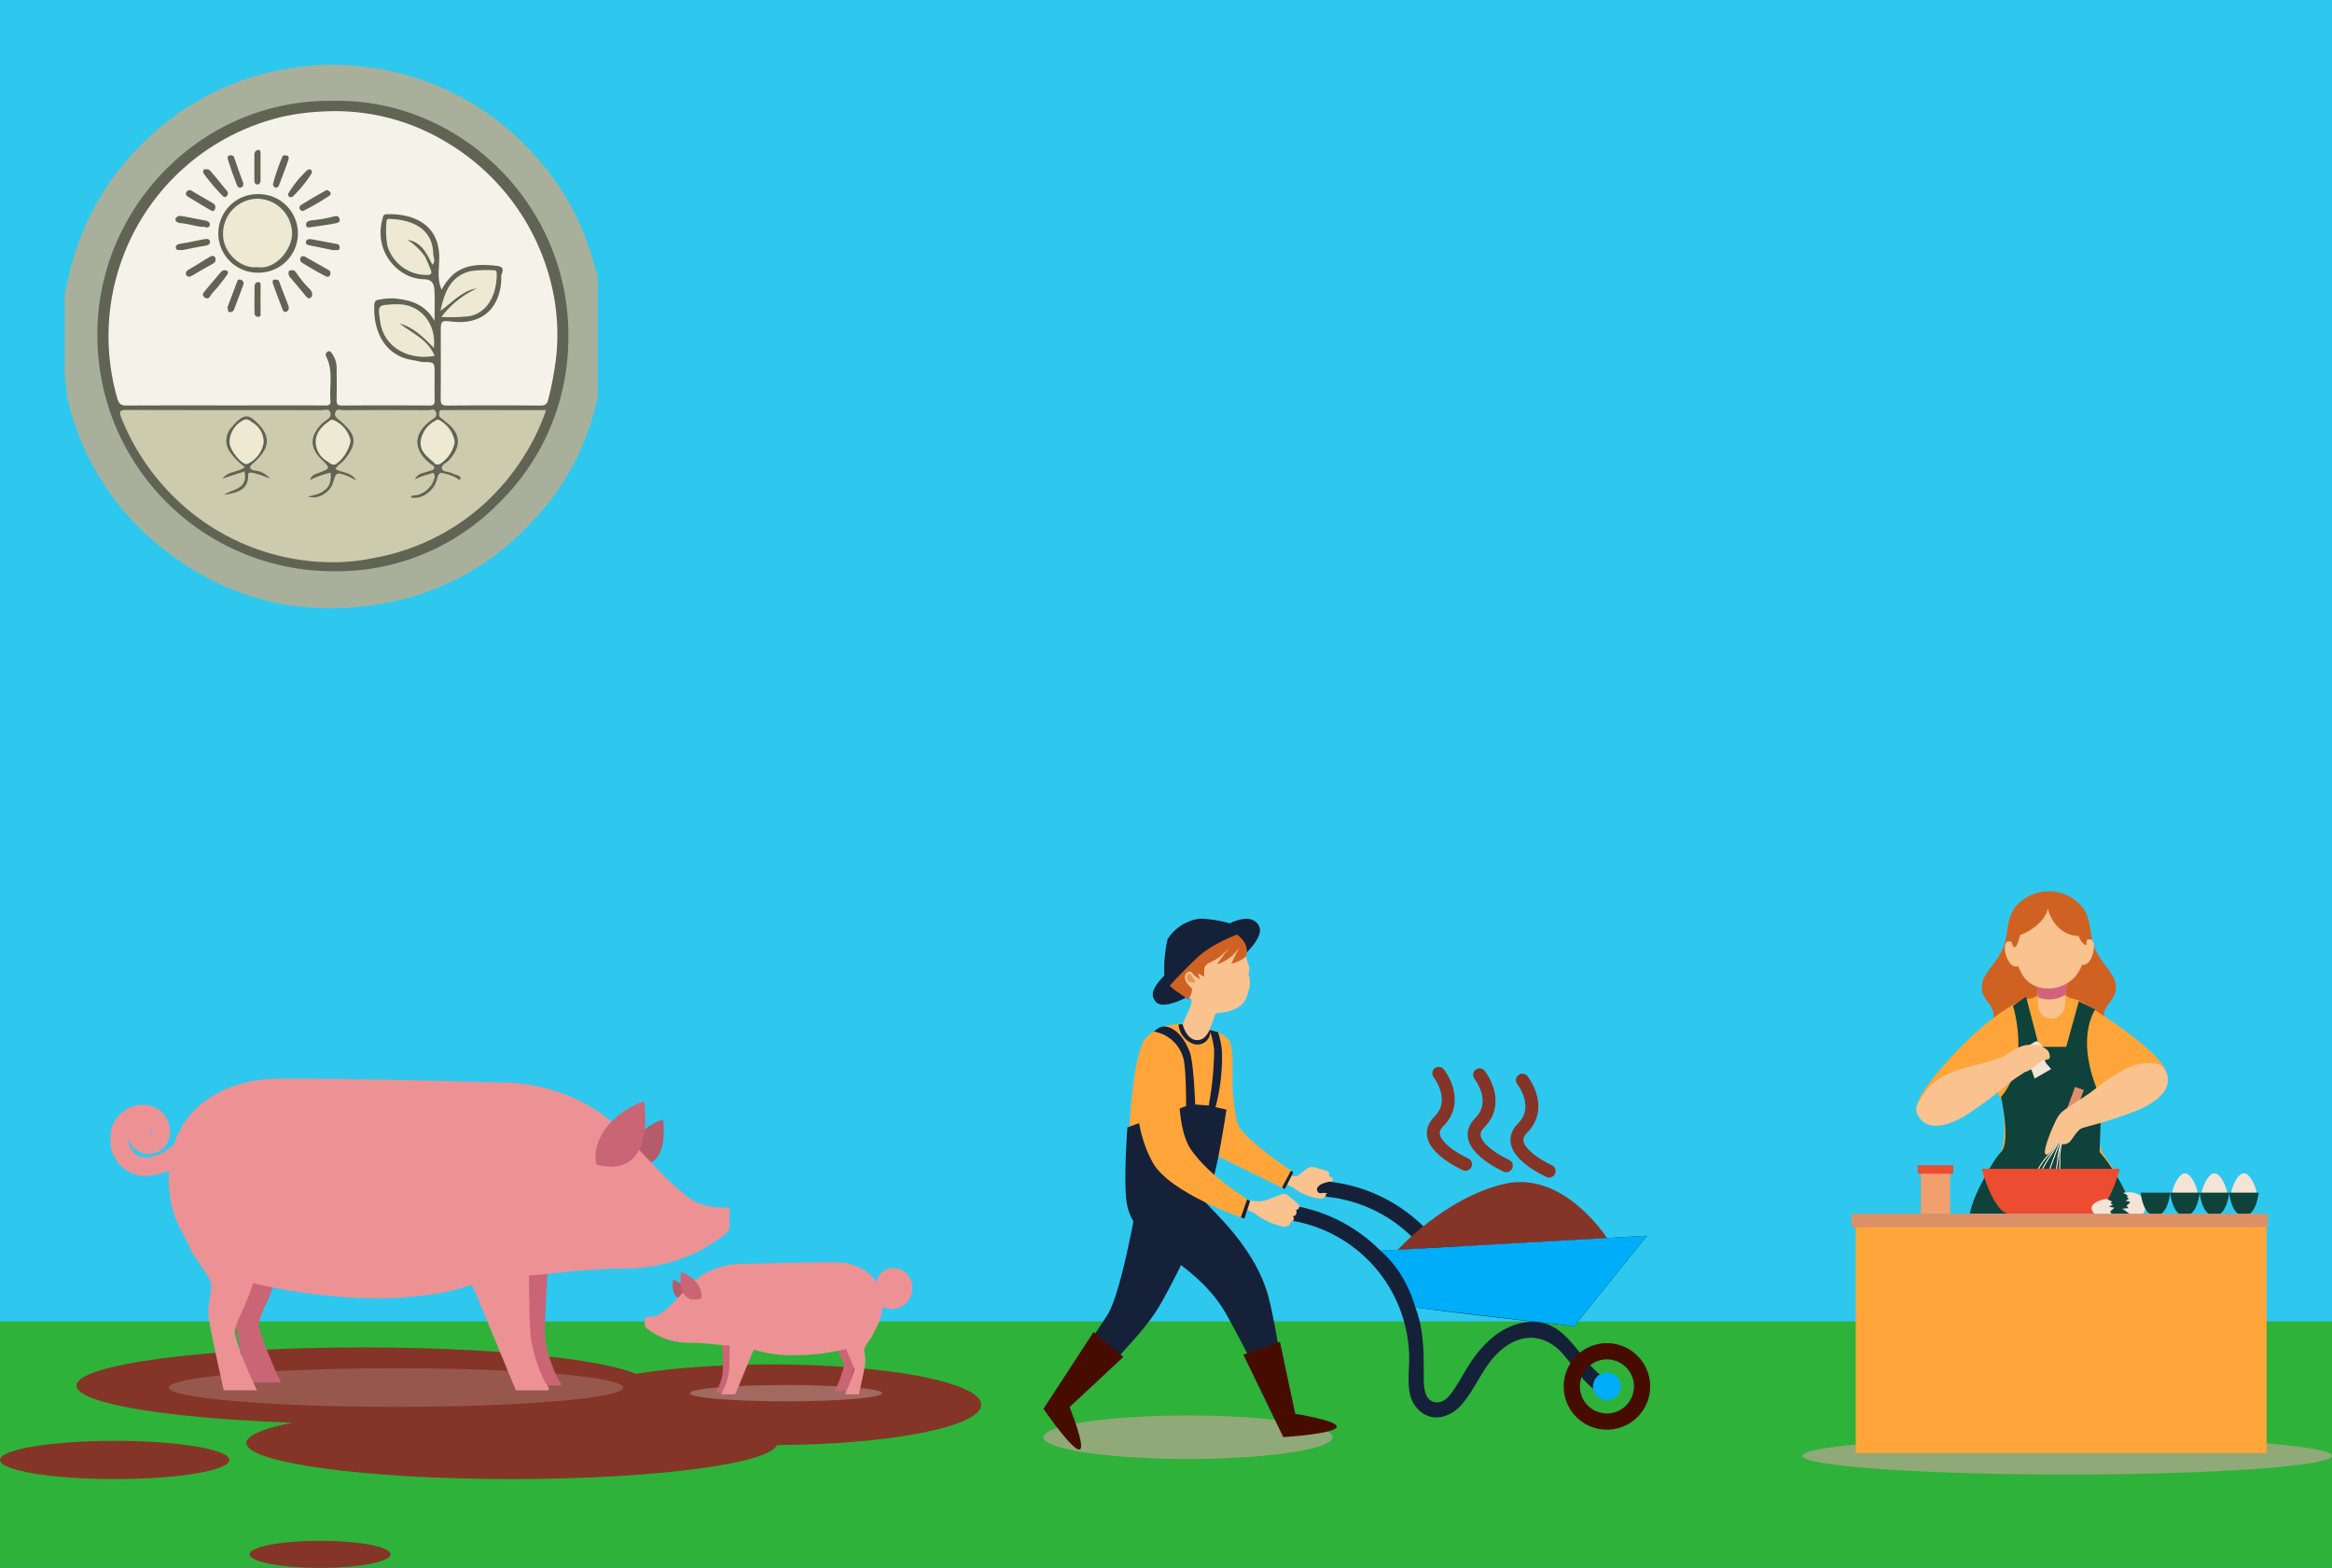 <svg xmlns="http://www.w3.org/2000/svg" width="360" height="242.044" viewBox="0 0 360 242.044">
  <rect x="0" y="0" width="360" height="242.044" fill="#333333" stroke="none"/>
  <g id="Grupo_20680" data-name="Grupo 20680" transform="translate(-235 -2438)">
    <rect id="Rectángulo_4428" data-name="Rectángulo 4428" width="360" height="242" transform="translate(235 2438)" fill="#2ec8ee"/>
    <g id="Grupo_17812" data-name="Grupo 17812" transform="translate(-166.33 2153.38)">
      <path id="Trazado_34399" data-name="Trazado 34399" d="M411.33,329.938c.4-1.669.733-3.358,1.209-5a41.012,41.012,0,0,1,7.963-15.091,42.318,42.318,0,0,1,10.05-8.851,41.368,41.368,0,0,1,14.261-5.607,40.894,40.894,0,0,1,10.431-.68,41.971,41.971,0,0,1,18.443,5.557,42.5,42.5,0,0,1,10.517,8.686,40.117,40.117,0,0,1,8.678,15.9c.233.819.481,1.633.722,2.45v18.47a38.476,38.476,0,0,1-9.952,19.171,40.213,40.213,0,0,1-23.039,12.82c-12.854,2.3-24.538-.572-34.694-8.912a40.94,40.94,0,0,1-14.076-22.314c-.3-1.2-.248-2.443-.513-3.643Z" fill="#a8b09b"/>
      <path id="Trazado_34400" data-name="Trazado 34400" d="M452.745,300.193c19.637-.453,37.163,16.369,36.3,37.694a35.544,35.544,0,0,1-10.673,24.359,34.976,34.976,0,0,1-25.592,10.562,36.417,36.417,0,0,1-36.393-37.837C417,316.243,432.691,299.879,452.745,300.193Z" fill="#616454"/>
      <path id="Trazado_34401" data-name="Trazado 34401" d="M469.518,329.346c-.719-1.556-.415-3.145-.379-4.715.123-5.45-4.1-7.072-8.116-6.941-.638.02-.57.508-.659.8a7.318,7.318,0,0,0,2.95,8.118,6.445,6.445,0,0,0,3.409,1.119c1.255,0,1.611.67,1.665,1.615.086,1.492.023,2.993.023,4.827-1.5-2.677-3.819-3.25-6.268-3.486a10.714,10.714,0,0,0-2.464.23c-.577.082-.564.69-.575,1.019-.12,3.629,1.48,7.754,6.227,8.32a10.425,10.425,0,0,0,1.268.256c1.819.009,1.819.033,1.819,1.8,0,1.359-.024,2.719.011,4.077.016.6-.126.84-.787.837q-6.775-.041-13.55,0c-.65,0-.811-.217-.8-.826.035-1.6.031-3.2,0-4.8a3.79,3.79,0,0,0-.731-2.427c-.158-.2-.334-.5-.68-.24a.55.55,0,0,0-.2.737c1.141,2.176.466,4.524.667,6.789.074.834-.441.755-.976.754q-6.656-.009-13.311,0c-5.715,0-11.432-.016-17.147.016-.888,0-1.226-.21-1.492-1.158A34.778,34.778,0,0,1,445.1,302.607a35.632,35.632,0,0,1,5.958-.766,33.147,33.147,0,0,1,18.8,4.5,35.067,35.067,0,0,1,16.614,22.308,32.567,32.567,0,0,1,.693,11.278,49.3,49.3,0,0,1-1.227,6.452c-.172.666-.507.847-1.168.844-4.8-.026-9.593-.039-14.389.008-.89.008-1.032-.3-1.023-1.1.04-3.517.017-7.035.018-10.553,0-1.4.17-1.5,1.587-1.326,4.869.61,7.53-2.079,7.766-6.529a2.2,2.2,0,0,1,.017-.714c.578-1.305-.345-1.312-1.178-1.393-2.125-.205-4.188-.191-6.03,1.178A7.751,7.751,0,0,0,469.518,329.346Z" fill="#f4f3e8"/>
      <path id="Trazado_34402" data-name="Trazado 34402" d="M449.183,358.732a13.656,13.656,0,0,1,3.173-1.139c.3,2.48-1.281,3.3-3.458,3.654,1.376.608,3.389-.574,3.829-2.072.488-1.664.536-1.694,2.194-1.082.391.144.756.356,1.417.673-.894-1.352-2.266-1.138-3.218-1.732.333-.656.966-.921,1.35-1.4,2.114-2.633,1.9-3.9-.678-6.081-.472-.4-.923-.709-.674-1.323.232-.573.84-.286,1.27-.288q6.535-.033,13.072.005c.394,0,.988-.349,1.191.395.172.634-.322.841-.686,1.1-2.9,2.057-2.942,4.687-.083,6.855.224.169.545.256.471.591-.068.3-.389.325-.651.429-.821.323-1.861.267-2.313,1.291a11.214,11.214,0,0,1,2.242-.8c.227-.052.549-.338.72-.042a1.079,1.079,0,0,1,0,.808,3.731,3.731,0,0,1-2.662,2.485c-.32.083-.756-.094-.951.345,1.545.422,3.655-.934,4.081-2.9.231-1.066.654-.946,1.353-.714a5.533,5.533,0,0,1,2.111.937c.318-.423.022-.577-.209-.694-.279-.141-.614-.176-.883-.328-.548-.311-1.5-.175-1.649-.75-.147-.558.73-.868,1.127-1.312,1.959-2.184,1.786-4.187-.547-5.918-.255-.189-.471-.436-.739-.6-.37-.226-.24-.56-.221-.854.026-.409.377-.342.641-.342,5.234-.005,10.469,0,15.83,0a33.588,33.588,0,0,1-3.8,7.7,34.318,34.318,0,0,1-22.644,15.1,30.559,30.559,0,0,1-7.311.68,34.916,34.916,0,0,1-21.251-7.868,35.754,35.754,0,0,1-10.563-14.413c-.4-.99-.233-1.227.858-1.222,10.033.038,20.068.019,30.1.036.43,0,1.038-.286,1.27.29.248.614-.147.97-.679,1.325a5.144,5.144,0,0,0-1.4,1.457c-1.037,1.6-.777,3,.736,4.517,1.42,1.424,1.408,1.394-.413,2.08C450.081,357.786,449.461,357.884,449.183,358.732Z" fill="#cdcbad"/>
      <path id="Trazado_34403" data-name="Trazado 34403" d="M468.3,338.328c-1.566-1.626-3.11-3.159-5.285-3.771,1.941,1.513,4.38,2.475,5.407,5-3.738.715-7.791-1.073-8.4-5.27-.391-2.675-.4-2.568,2.348-2.7C466.341,331.4,468.765,334.762,468.3,338.328Z" fill="#eee9d3"/>
      <path id="Trazado_34404" data-name="Trazado 34404" d="M468.077,325.494c-.857-1.7-1.635-3.508-3.865-3.856a9.516,9.516,0,0,1,2.7,2.555,17.706,17.706,0,0,1,.8,1.812c.519,1.041-.028,1.115-.851,1.058a6.32,6.32,0,0,1-5.748-4.57,14.33,14.33,0,0,1-.112-3.681c-.007-.5.422-.393.712-.381,3.03.119,6.393,1.352,6.492,5.327C468.221,324.364,468.633,324.964,468.077,325.494Z" fill="#eee9d3"/>
      <path id="Trazado_34405" data-name="Trazado 34405" d="M469.325,332.608c.624-2.888,1.525-5.316,4.579-6.121a17.622,17.622,0,0,1,3.673-.139c.392-.02.431.253.434.557.029,2.451-.925,5.771-4.109,6.514a26.474,26.474,0,0,1-4.44.136,14.464,14.464,0,0,1,5.539-4.43C472.7,329.477,471.231,331.24,469.325,332.608Z" fill="#eee9d3"/>
      <path id="Trazado_34406" data-name="Trazado 34406" d="M455.461,352.683a5.844,5.844,0,0,1-2.268,3.589c-.6.264-.98-.193-1.376-.454a3.534,3.534,0,0,1-1.756-3.012c.037-1.518,1.1-2.527,2.316-3.332.147-.1.272-.052.434,0A4.426,4.426,0,0,1,455.461,352.683Z" fill="#eee9d3"/>
      <path id="Trazado_34407" data-name="Trazado 34407" d="M471.536,352.9a5.191,5.191,0,0,1-2.338,3.379c-.211.065-.563.081-.684-.043-.969-.988-2.354-1.722-2.253-3.413a4.2,4.2,0,0,1,2.265-3.244c.158-.105.287-.228.531-.149A4.6,4.6,0,0,1,471.536,352.9Z" fill="#eee9d3"/>
      <path id="Trazado_34408" data-name="Trazado 34408" d="M441.169,314.586a6.065,6.065,0,1,1,.021,12.129,6.065,6.065,0,1,1-.021-12.129Z" fill="#616454"/>
      <path id="Trazado_34409" data-name="Trazado 34409" d="M435.885,326.341c.727-.009.771.331.475.746-.519.728-1.075,1.433-1.644,2.123a6.676,6.676,0,0,0-.965,1.178.516.516,0,0,1-.818.148.5.5,0,0,1-.184-.727c.912-1.123,1.855-2.222,2.8-3.318C435.639,326.388,435.824,326.367,435.885,326.341Z" fill="#616454"/>
      <path id="Trazado_34410" data-name="Trazado 34410" d="M433.215,310.75c.431-.035.636.307.857.564.764.89,1.491,1.813,2.244,2.713a.57.57,0,0,1,.027.841c-.34.386-.555.065-.772-.148a28.343,28.343,0,0,1-2.663-3.135.68.68,0,0,1-.195-.642C432.791,310.694,433.03,310.771,433.215,310.75Z" fill="#616454"/>
      <path id="Trazado_34411" data-name="Trazado 34411" d="M446.341,326.343a.679.679,0,0,1,.686.334,16.537,16.537,0,0,0,2.092,2.545c.438.416.573,1.029.185,1.357s-.741-.227-1.017-.558c-.7-.846-1.395-1.7-2.12-2.526a1.02,1.02,0,0,1-.286-.861C445.916,326.362,446.108,326.351,446.341,326.343Z" fill="#616454"/>
      <path id="Trazado_34412" data-name="Trazado 34412" d="M448.1,317.2a.532.532,0,0,1-.488-.318c-.164-.271.085-.55.2-.619q1.926-1.2,3.912-2.291c.107-.06.428.14.565.294a.393.393,0,0,1-.065.542A37.376,37.376,0,0,1,448.1,317.2Z" fill="#616454"/>
      <path id="Trazado_34413" data-name="Trazado 34413" d="M452.338,326.675c.038.788-.479.728-.793.563-1.2-.63-2.376-1.321-3.536-2.028a.658.658,0,0,1-.3-.783.478.478,0,0,1,.718-.172q1.887,1.047,3.754,2.128C452.288,326.444,452.319,326.635,452.338,326.675Z" fill="#616454"/>
      <path id="Trazado_34414" data-name="Trazado 34414" d="M434.6,324.739c-.009.363-.24.508-.546.672-1.026.552-2.023,1.157-3.031,1.74-.325.188-.721.317-.927-.055-.16-.29-.083-.612.345-.847,1.121-.614,2.171-1.358,3.288-1.979C434.08,324.073,434.627,323.979,434.6,324.739Z" fill="#616454"/>
      <path id="Trazado_34415" data-name="Trazado 34415" d="M436.965,308.6c.285-.005.427.053.526.36.408,1.257.861,2.5,1.328,3.735.134.352.12.627-.19.828-.408.263-.655-.141-.74-.357q-.74-1.895-1.353-3.837C436.443,309.032,436.39,308.552,436.965,308.6Z" fill="#616454"/>
      <path id="Trazado_34416" data-name="Trazado 34416" d="M445.277,308.6c.723-.031.663.429.56.73-.438,1.284-.93,2.549-1.41,3.819-.1.271-.272.534-.6.418a.508.508,0,0,1-.345-.57,30.826,30.826,0,0,1,1.488-4.283C445,308.626,445.245,308.611,445.277,308.6Z" fill="#616454"/>
      <path id="Trazado_34417" data-name="Trazado 34417" d="M436.427,332.1c.505-1.337,1.021-2.675,1.51-4.023a.391.391,0,0,1,.553-.269.568.568,0,0,1,.4.759c-.457,1.28-.94,2.551-1.428,3.819a.582.582,0,0,1-.647.413C436.355,332.744,436.622,332.36,436.427,332.1Z" fill="#616454"/>
      <path id="Trazado_34418" data-name="Trazado 34418" d="M434.574,316.733c-.091.251-.193.652-.687.365-1.177-.682-2.343-1.383-3.505-2.088-.3-.181-.5-.494-.248-.79a.589.589,0,0,1,.808-.135c1.061.648,2.155,1.24,3.218,1.884A.728.728,0,0,1,434.574,316.733Z" fill="#616454"/>
      <path id="Trazado_34419" data-name="Trazado 34419" d="M446.26,315.058c-.535,0-.474-.478-.358-.674a17,17,0,0,1,2.9-3.538.544.544,0,0,1,.537-.011.565.565,0,0,1,.106.538A19.621,19.621,0,0,1,446.49,315C446.442,315.048,446.34,315.039,446.26,315.058Z" fill="#616454"/>
      <path id="Trazado_34420" data-name="Trazado 34420" d="M429.577,323.216c-.549.007-1.049.085-1.106-.33-.052-.381.283-.592.771-.656,1.194-.156,2.367-.464,3.555-.671.333-.059.835-.144.939.275.1.395-.194.641-.68.715C431.827,322.737,430.611,323.013,429.577,323.216Z" fill="#616454"/>
      <path id="Trazado_34421" data-name="Trazado 34421" d="M443.718,327.783c.442.005.614.018.725.331.44,1.243.953,2.459,1.4,3.7a.684.684,0,0,1-.309.928c-.4.157-.525-.191-.641-.5-.461-1.234-.953-2.457-1.382-3.7C443.408,328.252,443.321,327.784,443.718,327.783Z" fill="#616454"/>
      <path id="Trazado_34422" data-name="Trazado 34422" d="M449.551,319.66c-.4.033-.951.284-.971-.37-.014-.43.39-.61.916-.657a22.054,22.054,0,0,0,3.328-.589c.479-.118.81-.093.929.37.146.571-.417.636-.738.7C451.869,319.34,450.707,319.485,449.551,319.66Z" fill="#616454"/>
      <path id="Trazado_34423" data-name="Trazado 34423" d="M433,319.639c-1.267.058-2.48-.494-3.773-.569-.3-.018-.91-.194-.792-.679.08-.325.555-.5.983-.417l3.642.7c.367.071.7.29.669.647A.445.445,0,0,1,433,319.639Z" fill="#616454"/>
      <path id="Trazado_34424" data-name="Trazado 34424" d="M452.853,323.26c-1.189-.242-2.449-.507-3.712-.751-.354-.069-.672-.213-.576-.592.086-.339.455-.431.795-.37q1.961.353,3.916.732a.53.53,0,0,1,.475.694C453.625,323.42,453.208,323.128,452.853,323.26Z" fill="#616454"/>
      <path id="Trazado_34425" data-name="Trazado 34425" d="M441.552,330.9c0,.678.007,1.356,0,2.034,0,.257.083.6-.366.587a.52.52,0,0,1-.566-.5c-.018-1.434-.025-2.87.019-4.3a.584.584,0,0,1,.633-.557c.307.058.289.422.287.708C441.549,329.542,441.553,330.22,441.552,330.9Z" fill="#616454"/>
      <path id="Trazado_34426" data-name="Trazado 34426" d="M441.551,310.313c0,.717-.007,1.435,0,2.153,0,.317-.13.6-.421.626-.389.039-.532-.27-.533-.628q0-1.973,0-3.947a.712.712,0,0,1,.614-.761c.361,0,.345.443.342.763C441.549,309.117,441.553,309.715,441.551,310.313Z" fill="#616454"/>
      <path id="Trazado_34427" data-name="Trazado 34427" d="M439.067,357.4l-3.389,1.107c.976-1.265,2.473-.936,3.448-1.791a10.289,10.289,0,0,1-2.315-2.348,3.016,3.016,0,0,1,0-3.444,2.456,2.456,0,0,1,.225-.277c1.582-1.876,2.389-2.159,3.491-1.22,2.284,1.946,2.6,3.689,1,5.582a10.2,10.2,0,0,1-1.182,1.187c-.7.594-.411.9.289,1.067a3.363,3.363,0,0,1,2.385,1.255,14.305,14.305,0,0,0-2.685-.9c-.446-.058-.706-.093-.7.435.014,1.915-1.305,2.679-3.738,2.939C437.3,360.117,439.678,360.107,439.067,357.4Z" fill="#616454"/>
      <path id="Trazado_34428" data-name="Trazado 34428" d="M441.12,325.86c-2.866.318-5.48-2.516-5.355-5.207a5.377,5.377,0,0,1,5.284-5.354,5.435,5.435,0,0,1,5.372,5.392C446.406,323.191,443.8,326.3,441.12,325.86Z" fill="#eee9d3"/>
      <path id="Trazado_34429" data-name="Trazado 34429" d="M442.038,352.932a4.421,4.421,0,0,1-2.221,3.159.813.813,0,0,1-.528.176c-.946-.208-2.5-2.278-2.533-3.336a3.883,3.883,0,0,1,2.335-3.531c.49-.154.8.16,1.165.413A3.512,3.512,0,0,1,442.038,352.932Z" fill="#eee9d3"/>
    </g>
    <rect id="Rectángulo_4434" data-name="Rectángulo 4434" width="360" height="38" transform="translate(235 2642)" fill="#2fb239"/>
    <g id="Grupo_17845" data-name="Grupo 17845" transform="translate(178.307 2496.331)">
      <ellipse id="Elipse_1173" data-name="Elipse 1173" cx="40.872" cy="2.89" rx="40.872" ry="2.89" transform="translate(334.95 163.52)" fill="#baa694" opacity="0.7"/>
      <rect id="Rectángulo_4429" data-name="Rectángulo 4429" width="63.436" height="36.415" transform="translate(343.164 129.582)" fill="#ffa539"/>
      <ellipse id="Elipse_1174" data-name="Elipse 1174" cx="44.264" cy="5.902" rx="44.264" ry="5.902" transform="translate(68.497 149.674)" fill="#843528"/>
      <ellipse id="Elipse_1175" data-name="Elipse 1175" cx="40.985" cy="5.574" rx="40.985" ry="5.574" transform="translate(94.727 158.855)" fill="#843528"/>
      <ellipse id="Elipse_1176" data-name="Elipse 1176" cx="32.46" cy="6.23" rx="32.46" ry="6.23" transform="translate(143.253 152.298)" fill="#843528"/>
      <g id="Grupo_17814" data-name="Grupo 17814" transform="translate(75.194 108.198)">
        <path id="Trazado_34430" data-name="Trazado 34430" d="M151.557,152.065c0,1.645-15.7,2.979-35.068,2.979s-35.068-1.334-35.068-2.979,15.7-2.98,35.068-2.98S151.557,150.419,151.557,152.065Z" transform="translate(-73.844 -104.387)" fill="#e4e4e4" opacity="0.2"/>
        <g id="Grupo_17813" data-name="Grupo 17813" transform="translate(0)">
          <path id="Trazado_34431" data-name="Trazado 34431" d="M98.439,152.627c-.578-1.124-3.481-7.61-3.417-9.119s2.75-5.7,3-8.611-1.707-9.328-7.454-9.91-3.581,3.289-2.415,5.788,3.456,4.289,3.206,6.287-.665,2.874-.208,5.414,2.165,10.15,2.165,10.15Z" transform="translate(-73.552 -105.706)" fill="#ca6575"/>
          <path id="Trazado_34432" data-name="Trazado 34432" d="M128.823,137.891c.344.689,6.114,14.684,6.114,14.684h4.134c.646,0,.173-.474-.172-1.033a19.925,19.925,0,0,1-1.938-5.986c-.258-2.369.366-11.158.366-11.158S130.987,132.067,128.823,137.891Z" transform="translate(-71.257 -105.214)" fill="#ca6575"/>
          <path id="Trazado_34433" data-name="Trazado 34433" d="M154.005,112.643c.339,2.24.521,8.31-5.158,6.877C148.353,117.67,149.577,114.284,154.005,112.643Z" transform="translate(-70.17 -106.376)" fill="#b55b69"/>
          <path id="Trazado_34434" data-name="Trazado 34434" d="M97.391,106.733c-4.455.086-14.143,2.313-15.745,12.453s4.715,16.989,11.92,18.858,17.434,3.113,25.44,2.313,9.34-2.224,12.1-2.669,7.5-.672,10.337-1.012,7.6-.68,10.43-.68a25.214,25.214,0,0,0,11.677-2.834c3.8-2.211,4.422-2.949,4.422-3.458v-2.833a.317.317,0,0,0-.335-.316,9.6,9.6,0,0,1-5.237-1.011c-4.711-3.032-10.357-10.748-14.1-13.356a27.264,27.264,0,0,0-14.228-4.875C128.912,107.2,106.8,106.55,97.391,106.733Z" transform="translate(-73.845 -106.701)" fill="#ec9295"/>
          <path id="Trazado_34435" data-name="Trazado 34435" d="M94.909,153.748c-.578-1.124-3.481-7.61-3.417-9.119s2.75-5.7,3-8.611-1.707-9.328-7.454-9.91-3.581,3.289-2.415,5.787,3.456,4.289,3.206,6.287-.666,2.874-.208,5.414,2.165,10.15,2.165,10.15Z" transform="translate(-73.745 -105.645)" fill="#ec9295"/>
          <path id="Trazado_34436" data-name="Trazado 34436" d="M125.536,136.4c.4.792,7.032,16.886,7.032,16.886h4.753c.743,0,.2-.545-.2-1.189a22.906,22.906,0,0,1-2.228-6.883c-.3-2.724-.3-10.2-.3-10.2S128.8,133.374,125.536,136.4Z" transform="translate(-71.436 -105.18)" fill="#ec9295"/>
          <path id="Trazado_34437" data-name="Trazado 34437" d="M151.351,109.994c.483,3.194.742,11.847-7.354,9.8C143.292,117.162,145.037,112.334,151.351,109.994Z" transform="translate(-70.437 -106.521)" fill="#ca6575"/>
          <path id="Trazado_34438" data-name="Trazado 34438" d="M83.02,118.031A7.429,7.429,0,0,1,78.211,120a4.01,4.01,0,0,1-3.969-4.511,3.5,3.5,0,0,1,3.562-3.59,2.588,2.588,0,0,1,2.709,2.683,1.824,1.824,0,0,1-2.289,1.951c-1.023-.148-1.689-1.6-.663-2.236" transform="translate(-74.236 -106.417)" fill="none" stroke="#ec9295" stroke-linecap="round" stroke-miterlimit="10" stroke-width="2.87"/>
        </g>
      </g>
      <g id="Grupo_17816" data-name="Grupo 17816" transform="translate(156.231 136.559)">
        <path id="Trazado_34439" data-name="Trazado 34439" d="M157.667,152.8c0,.7,6.646,1.261,14.844,1.261s14.844-.564,14.844-1.261-6.646-1.261-14.844-1.261S157.667,152.1,157.667,152.8Z" transform="translate(-150.721 -132.615)" fill="#e4e4e4" opacity="0.3"/>
        <g id="Grupo_17815" data-name="Grupo 17815" transform="translate(0 0)">
          <path id="Trazado_34440" data-name="Trazado 34440" d="M178.871,153.035a18.207,18.207,0,0,0,1.446-3.861c-.027-.638-1.164-2.411-1.27-3.645s.722-3.947,3.155-4.194,1.515,1.392,1.022,2.45-1.463,1.815-1.357,2.662a5.714,5.714,0,0,1,.089,2.291c-.194,1.076-.916,4.3-.916,4.3Z" transform="translate(-149.563 -133.173)" fill="#ca6575"/>
          <path id="Trazado_34441" data-name="Trazado 34441" d="M165.986,146.8c-.146.291-2.589,6.216-2.589,6.216h-1.75c-.273,0-.073-.2.073-.438a8.458,8.458,0,0,0,.82-2.534c.11-1-.155-4.723-.155-4.723S165.069,144.332,165.986,146.8Z" transform="translate(-150.511 -132.965)" fill="#ca6575"/>
          <path id="Trazado_34442" data-name="Trazado 34442" d="M155.212,136.109c-.142.949-.22,3.518,2.184,2.912C157.606,138.237,157.087,136.8,155.212,136.109Z" transform="translate(-150.858 -133.457)" fill="#b55b69"/>
          <path id="Trazado_34443" data-name="Trazado 34443" d="M180.955,133.608c1.886.037,5.987.979,6.665,5.272a6.835,6.835,0,0,1-5.046,7.982,33.933,33.933,0,0,1-10.768.979,25.018,25.018,0,0,1-5.121-1.129c-1.166-.189-3.175-.285-4.375-.428s-3.215-.289-4.414-.289a10.673,10.673,0,0,1-4.943-1.2c-1.608-.936-1.872-1.248-1.872-1.464v-1.2a.134.134,0,0,1,.141-.134,4.065,4.065,0,0,0,2.218-.428c1.993-1.283,4.384-4.549,5.967-5.654a11.552,11.552,0,0,1,6.023-2.064C167.613,133.8,176.974,133.531,180.955,133.608Z" transform="translate(-151.08 -133.594)" fill="#ec9295"/>
          <path id="Trazado_34444" data-name="Trazado 34444" d="M180.365,153.509a18.26,18.26,0,0,0,1.447-3.86c-.027-.639-1.164-2.411-1.271-3.645s.723-3.948,3.155-4.2,1.515,1.392,1.022,2.45-1.463,1.816-1.356,2.662a5.719,5.719,0,0,1,.088,2.292c-.194,1.075-.916,4.3-.916,4.3Z" transform="translate(-149.482 -133.147)" fill="#ec9295"/>
          <path id="Trazado_34445" data-name="Trazado 34445" d="M167.411,146.164c-.168.335-2.976,7.147-2.976,7.147h-2.012c-.315,0-.084-.23.083-.5a9.713,9.713,0,0,0,.944-2.914c.125-1.153.125-4.317.125-4.317S166.028,144.885,167.411,146.164Z" transform="translate(-150.469 -132.95)" fill="#ec9295"/>
          <path id="Trazado_34446" data-name="Trazado 34446" d="M156.386,134.988c-.2,1.352-.314,5.014,3.112,4.15C159.8,138.022,159.059,135.978,156.386,134.988Z" transform="translate(-150.795 -133.518)" fill="#ca6575"/>
          <path id="Trazado_34447" data-name="Trazado 34447" d="M185.335,138.39a3.144,3.144,0,0,0,2.035.831,1.7,1.7,0,0,0,1.68-1.91,1.481,1.481,0,0,0-1.508-1.52,1.1,1.1,0,0,0-1.147,1.136.772.772,0,0,0,.969.826c.433-.062.716-.679.282-.946" transform="translate(-149.21 -133.474)" fill="none" stroke="#ec9295" stroke-linecap="round" stroke-miterlimit="10" stroke-width="2.87"/>
        </g>
      </g>
      <ellipse id="Elipse_1177" data-name="Elipse 1177" cx="17.706" cy="2.951" rx="17.706" ry="2.951" transform="translate(56.693 164.101)" fill="#843528"/>
      <ellipse id="Elipse_1178" data-name="Elipse 1178" cx="10.888" cy="2.094" rx="10.888" ry="2.094" transform="translate(95.22 179.525)" fill="#843528"/>
      <g id="Grupo_17822" data-name="Grupo 17822" transform="translate(217.773 83.48)">
        <g id="Grupo_17821" data-name="Grupo 17821">
          <g id="Grupo_17817" data-name="Grupo 17817" transform="translate(40.295 40.468)">
            <path id="Trazado_34448" data-name="Trazado 34448" d="M248.787,121.636a24.569,24.569,0,0,1,17.469,7.292l3.125-.175a9.933,9.933,0,0,0,.932,1.654c.277.577.547,1.16.818,1.741a9.686,9.686,0,0,1-.743,2.394c-.544.743-1.1,1.48-1.645,2.219a22.509,22.509,0,0,0-1.164-2.253A21.951,21.951,0,0,0,248.787,124,1.181,1.181,0,0,1,248.787,121.636Z" transform="translate(-247.647 -121.636)" fill="#152139"/>
          </g>
          <ellipse id="Elipse_1179" data-name="Elipse 1179" cx="22.317" cy="3.355" rx="22.317" ry="3.355" transform="translate(0 76.708)" fill="#baa694" opacity="0.7"/>
          <path id="Trazado_34449" data-name="Trazado 34449" d="M211.461,153.7l3.405,1.16s8.4-8.157,11.531-12.727c2.625-3.827,7.5-14.666,7.5-14.666l-10.041-3.1s-2.458,14.366-4.614,17.767C217.027,145.626,211.461,153.7,211.461,153.7Z" transform="translate(-209.327 -81.019)" fill="#152139"/>
          <path id="Trazado_34450" data-name="Trazado 34450" d="M224.849,100.563a7.016,7.016,0,0,1,4.3-1.813,2.626,2.626,0,0,1,2.415.713,3.231,3.231,0,0,0,2,.241h.061l0-.011a4.484,4.484,0,0,0,.825-.266c-.063.1-.092.161-.034.169a4.633,4.633,0,0,1,2.887,1.466c1.526,1.831-.322,10.351,1.526,13.431,1.374,2.289,8.014,7.784,8.014,7.784l-.649,1.6L235.775,118l-1.171,4.273-12.871-.611S221.967,102.921,224.849,100.563Z" transform="translate(-208.766 -82.418)" fill="#ffa539"/>
          <path id="Trazado_34451" data-name="Trazado 34451" d="M238.177,114c1.231,2.369,8.436,7.158,8.436,7.158l-1.306,2.611-10.259-5.04,2.1-12.324S237.337,112.383,238.177,114Z" transform="translate(-208.039 -81.999)" fill="#ffa539"/>
          <path id="Trazado_34452" data-name="Trazado 34452" d="M245.691,121.009c.039.035.252.059,1.1-.04,1.334-1.076,1.762-1.486,2.5-1.3s1,.3,1.9.511c.226.053.565.429.337.735a1.266,1.266,0,0,0,.5.331.734.734,0,0,1,.084.608.6.6,0,0,0-.078-.012,3.237,3.237,0,0,0-.851.165,3.182,3.182,0,0,0-1,.387.466.466,0,0,0-.192.207.344.344,0,0,1-.034.018c-.45.3-.2,1.145.376,1.043a3.349,3.349,0,0,1,.659-.04,3.382,3.382,0,0,0,.348.092.544.544,0,0,1-.287.1c.217.369-.343.669-.8.7a8.586,8.586,0,0,1-4.2-1.693c-.867-.385-.944-.553-.944-.553Z" transform="translate(-207.49 -81.278)" fill="#f9c28f"/>
          <path id="Trazado_34453" data-name="Trazado 34453" d="M241.422,83.836c-1.164-1.062-3.73-.987-9.442,3.868-6.511,5.535-7.182,6.886-6.159,8.312.963,1.342,4.537.244,10.23-4.148S242.862,85.146,241.422,83.836Z" transform="translate(-208.564 -83.261)" fill="#152139"/>
          <path id="Trazado_34454" data-name="Trazado 34454" d="M227.734,92.467c.522,1.289.781,1.357,3.473,3.124.564.37-.8,2.774-1.293,4.049a1.84,1.84,0,0,0,.639,1.794c.657.585,2.455.936,3.1-.167.662-1.137,1.261-3.223,1.391-3.329.3-.249,1.64-.075,2.975-.739a3.382,3.382,0,0,0,2.03-2.585,3.9,3.9,0,0,0,.095-2.7c-.052-.166.143-.883.109-1.046a21.156,21.156,0,0,0-1.875-4.733c-1.374-2.753-4.573-3.294-7.711-1.583A6.249,6.249,0,0,0,227.734,92.467Z" transform="translate(-208.462 -83.245)" fill="#f9c28f"/>
          <path id="Trazado_34455" data-name="Trazado 34455" d="M232.431,83.981c-3.044.625-5.1,2.5-5.242,5.9-.186,4.331,1.446,3.936,3.577,5.865.032.028,1.013-1.422.474-1.893-1.946-1.7-.321-2.905.179-2.269a3.343,3.343,0,0,0,1.273,1s-.416-.713-.312-.863c.055-.078.83.53.858.438.086-.279.018-.891.075-1.213.109-.606.5-.81,1.621-1.319a8.838,8.838,0,0,0,2.574-2.4c.088-.1-2.266,3.034-2.236,3.033a6.252,6.252,0,0,0,3.525-2.749c.028-.071-1.383,2.707-1.282,2.682.576-.151,2.186-.741,2.313-1.411C240.481,85.331,234.392,83.579,232.431,83.981Z" transform="translate(-208.469 -83.226)" fill="#cf6223"/>
          <path id="Trazado_34456" data-name="Trazado 34456" d="M231.628,92.719s-.926-.023-1.085-.362c-.389-.83.25-.988.25-.988a.153.153,0,0,1,.21.05l.675,1.038A.189.189,0,0,1,231.628,92.719Z" transform="translate(-208.292 -82.821)" fill="#e49752"/>
          <path id="Trazado_34457" data-name="Trazado 34457" d="M240.866,84.86s-5.589,1.578-8.632,4.455-5.3,5.5-5.3,5.5l-.677-1.735.947-.748a21.109,21.109,0,0,1,.474-5.878,6.913,6.913,0,0,1,5.022-3.187,18.357,18.357,0,0,1,5.079.89s.7-.455.824-.375C239.013,84.049,240.866,84.86,240.866,84.86Z" transform="translate(-208.519 -83.262)" fill="#152139"/>
          <path id="Trazado_34458" data-name="Trazado 34458" d="M234,99.6s-.66,1.8-2.153,1.561-2.008-2.432-2.008-2.432l-.629.017a3.526,3.526,0,0,0,2.2,2.977,1.969,1.969,0,0,0,2.547-1.063l.176-.578Z" transform="translate(-208.358 -82.418)" fill="#152139"/>
          <path id="Trazado_34459" data-name="Trazado 34459" d="M221.782,147.614l-4.618-3.815-7.727,11.846s4.731,6.868,5.657,6.234c.8-.552-1.623-6.506-1.623-6.506Z" transform="translate(-209.437 -79.958)" fill="#470c00"/>
          <path id="Trazado_34460" data-name="Trazado 34460" d="M244.63,158.1s-5.254-10.416-7.6-14.584c-4.765-8.474-13.687-9.994-15.284-16.68-.709-2.964,0-12.206,0-12.206l9.064-3.288s.011-5.812-.421-7.341a5.711,5.711,0,0,0-4.542-4.165,4.632,4.632,0,0,1,.969-.694c1.347-.385,3.264.588,4.54,3.833.631,1.6.85,8.129.85,8.129l2.093.151a50.038,50.038,0,0,0,.836-8.565,12.69,12.69,0,0,0-.71-3.114l1.309.355a12.814,12.814,0,0,1,.6,2.926,29.724,29.724,0,0,1-.99,8.653l1.692.379s-1.237,8.247-2.125,10.87a21.345,21.345,0,0,0-1.26,3.162c0,.611,7.234,6.281,9.654,14.131,1.441,4.677,3.133,17.627,3.133,17.627S246.72,157.971,244.63,158.1Z" transform="translate(-208.782 -82.4)" fill="#152139"/>
          <path id="Trazado_34461" data-name="Trazado 34461" d="M244.351,145.208,238.7,147.2l6.166,12.728s8.325-.511,8.257-1.632c-.058-.973-6.411-1.964-6.411-1.964Z" transform="translate(-207.84 -79.881)" fill="#470c00"/>
          <path id="Trazado_34462" data-name="Trazado 34462" d="M225.445,100.586c-1.9.238-1.291,1.366-1.725,2.909-.565,2.8-1.708,10.024,1.843,16.485,2.611,4.75,14.16,8.67,14.16,8.67l.864-2.741s-6.2-3.676-9.124-7.936c-1.792-2.613-2.015-8.076-1.725-10.759C229.95,105.246,229.72,100.047,225.445,100.586Z" transform="translate(-208.692 -82.319)" fill="#ffa539"/>
          <g id="Grupo_17820" data-name="Grupo 17820" transform="translate(33.428 40.667)">
            <g id="Grupo_17819" data-name="Grupo 17819" transform="translate(0 3.315)">
              <g id="Grupo_17818" data-name="Grupo 17818">
                <path id="Trazado_34463" data-name="Trazado 34463" d="M295.037,152.39c-4.225-2.4-5.845-8.244-10.623-9.058,3.08.351,5.222.592,5.222.592L300.9,129.946l-41.158,2.315a24.569,24.569,0,0,0-17.469-7.292,1.181,1.181,0,0,0,0,2.361,21.7,21.7,0,0,1,21.894,21.2c.065,2.864-.819,6.43,1.741,8.553,2.07,1.716,4.74.794,6.352-1.055,2.262-2.594,3.3-5.97,5.946-8.306,3.283-2.9,7.028-2.655,9.809.606,1.868,2.19,3.252,4.632,5.83,6.1A1.181,1.181,0,0,0,295.037,152.39ZM281.7,143.385c-3.249.608-5.715,2.861-7.59,5.457-1.023,1.417-1.817,2.964-2.766,4.427-.637.981-1.569,2.5-2.974,2.4-1.871-.132-1.958-2.443-1.956-3.694.006-3.592.072-6.847-1.055-10.316-.07-.214-.149-.424-.225-.636,4.256.577,12.769,1.567,18.551,2.228A8.17,8.17,0,0,0,281.7,143.385Z" transform="translate(-241.135 -124.968)" fill="#152139"/>
              </g>
              <circle id="Elipse_1180" data-name="Elipse 1180" cx="2.143" cy="2.143" r="2.143" transform="translate(51.417 26.096)" fill="#00adf9"/>
              <path id="Trazado_34464" data-name="Trazado 34464" d="M292.27,145.416a6.676,6.676,0,1,0,6.675,6.675A6.676,6.676,0,0,0,292.27,145.416Zm0,10.848a4.172,4.172,0,1,1,4.172-4.173A4.173,4.173,0,0,1,292.27,156.264Z" transform="translate(-238.709 -123.852)" fill="#470c00"/>
            </g>
            <path id="Trazado_34465" data-name="Trazado 34465" d="M299.939,129.688l-11.266,13.978-24.5-2.9a21.8,21.8,0,0,0-2.011-4.68,16.667,16.667,0,0,0-3.383-4.08Z" transform="translate(-240.172 -121.395)" fill="#00adf9"/>
            <path id="Trazado_34466" data-name="Trazado 34466" d="M293.6,130.466s-6.672-10.511-15.87-8.349-16.419,10.165-16.419,10.165Z" transform="translate(-240.034 -121.824)" fill="#843528"/>
          </g>
          <path id="Trazado_34467" data-name="Trazado 34467" d="M239.712,124.606a9.42,9.42,0,0,0,1.653.082c1.623-.137,3.319-1.506,3.979-1.012a14.143,14.143,0,0,1,1.868,1.537.538.538,0,0,1-.507.826c.381.123.154,1.046-.421.956.444.419-.012.916-.407.912.224.407-.393.712-.889.728a10.36,10.36,0,0,1-4.7-2.182,11.018,11.018,0,0,0-1.031-.392Z" transform="translate(-207.809 -81.062)" fill="#f9c28f"/>
          <path id="Trazado_34468" data-name="Trazado 34468" d="M239.311,124.36l.444.248-.863,2.741-.56-.208Z" transform="translate(-207.86 -81.019)" fill="#152139"/>
          <path id="Trazado_34469" data-name="Trazado 34469" d="M246.1,120.406l-1.306,2.611-.436-.264,1.386-2.588Z" transform="translate(-207.531 -81.248)" fill="#152139"/>
          <path id="Trazado_34470" data-name="Trazado 34470" d="M271.48,119.954s-7.431-3.3-4.129-6.6,0-7.432,0-7.432" transform="translate(-206.322 -82.026)" fill="none" stroke="#843528" stroke-linecap="round" stroke-miterlimit="10" stroke-width="2"/>
          <path id="Trazado_34471" data-name="Trazado 34471" d="M277.454,120.166s-7.432-3.3-4.129-6.606,0-7.432,0-7.432" transform="translate(-205.996 -82.014)" fill="none" stroke="#843528" stroke-linecap="round" stroke-miterlimit="10" stroke-width="2"/>
          <path id="Trazado_34472" data-name="Trazado 34472" d="M283.718,120.949s-7.432-3.3-4.129-6.606,0-7.432,0-7.432" transform="translate(-205.654 -81.971)" fill="none" stroke="#843528" stroke-linecap="round" stroke-miterlimit="10" stroke-width="2"/>
        </g>
      </g>
      <g id="Grupo_17844" data-name="Grupo 17844" transform="translate(342.523 79.263)">
        <g id="Grupo_17843" data-name="Grupo 17843">
          <g id="Grupo_17838" data-name="Grupo 17838" transform="translate(9.974)">
            <g id="Grupo_17823" data-name="Grupo 17823" transform="translate(9.441)">
              <path id="Trazado_34473" data-name="Trazado 34473" d="M368.16,103.925c-1,4.076-10.824,3.712-10.974,3.7-.15.013-9.969.376-10.975-3.7-.616-2.507,3.1-3.712,2.361-6.143-.31-1.032-1.279-1.728-1.605-2.764a3.258,3.258,0,0,1,.34-2.633c1.042-1.778,2.158-2.644,2.9-4.638.753-2.022.386-4.189,1.772-6.024a6.733,6.733,0,0,1,10.408,0c1.386,1.835,1.02,4,1.772,6.024.746,1.994,1.861,2.86,2.9,4.638a3.253,3.253,0,0,1,.34,2.633c-.326,1.036-1.3,1.732-1.6,2.764C365.064,100.213,368.78,101.419,368.16,103.925Z" transform="translate(-346.142 -79.263)" fill="#cf6223"/>
            </g>
            <g id="Grupo_17824" data-name="Grupo 17824" transform="translate(0.21 16.509)">
              <path id="Trazado_34474" data-name="Trazado 34474" d="M352.592,95.723c-6.147,3.073-15.63,13.863-15.188,15.837.576,2.569,7.265-.555,8.552-1.932a125.176,125.176,0,0,0,8.158-10.165c1.314-2.024,2.63-4.685.8-4.539A8.523,8.523,0,0,0,352.592,95.723Z" transform="translate(-337.389 -94.917)" fill="#ffa539"/>
            </g>
            <g id="Grupo_17825" data-name="Grupo 17825" transform="translate(21.911 16.514)">
              <path id="Trazado_34475" data-name="Trazado 34475" d="M361.832,95.638c3.666,2.153,11.939,7.718,12.776,10.569.741,2.526-3.373,3.885-5.031,3.322-2.687-.912-9.656-7.684-10.862-9.747C357.2,97.185,357.871,93.311,361.832,95.638Z" transform="translate(-357.967 -94.923)" fill="#ffa539"/>
            </g>
            <g id="Grupo_17826" data-name="Grupo 17826" transform="translate(11.082 15.679)">
              <path id="Trazado_34476" data-name="Trazado 34476" d="M367.23,122.056c-.636.539-4.822,4.331-9.724,4.331s-9.088-3.792-9.724-4.331c-.56-.483,1.862-2.417,2.221-4.292a20.72,20.72,0,0,0-.215-7.2,7.526,7.526,0,0,1-1.264-4.175c.044-3.114,4.166-10.549,6.164-11.494a5.612,5.612,0,0,1,5.638,0c2,.945,6.119,8.38,6.163,11.494a7.52,7.52,0,0,1-1.263,4.175,20.72,20.72,0,0,0-.215,7.2C365.367,119.639,367.79,121.573,367.23,122.056Z" transform="translate(-347.698 -94.131)" fill="#ffa539"/>
            </g>
            <g id="Grupo_17832" data-name="Grupo 17832" transform="translate(13.683 0.448)">
              <g id="Grupo_17827" data-name="Grupo 17827" transform="translate(4.729 10.309)">
                <path id="Trazado_34477" data-name="Trazado 34477" d="M359.7,89.463s-.21,3.035-.372,5.186c-.088,1.143-.165,2.037-.184,2.094a2.154,2.154,0,0,1-2.23,1.625,2.1,2.1,0,0,1-1.762-1.487c-.016-.053-.071-.8-.142-1.813-.149-2.165-.362-5.5-.362-5.5Z" transform="translate(-354.648 -89.463)" fill="#f9c28f"/>
                <path id="Trazado_34478" data-name="Trazado 34478" d="M359.7,89.463s-.21,3.035-.372,5.186a4.758,4.758,0,0,1-4.318.42c-.149-2.165-.362-5.5-.362-5.5Z" transform="translate(-354.648 -89.463)" fill="#d3627d"/>
              </g>
              <g id="Grupo_17831" data-name="Grupo 17831">
                <g id="Grupo_17828" data-name="Grupo 17828" transform="translate(11.186 6.963)">
                  <path id="Trazado_34479" data-name="Trazado 34479" d="M360.9,88.04s1.078-2.068,2-1.707.283,3.239-.678,3.746a1.036,1.036,0,0,1-1.448-.373Z" transform="translate(-360.771 -86.29)" fill="#f9c28f"/>
                </g>
                <g id="Grupo_17829" data-name="Grupo 17829" transform="translate(0 7.282)">
                  <path id="Trazado_34480" data-name="Trazado 34480" d="M352.646,88.25s-1.183-2.01-2.086-1.6-.116,3.248.87,3.706a1.036,1.036,0,0,0,1.427-.446Z" transform="translate(-350.164 -86.592)" fill="#f9c28f"/>
                </g>
                <path id="Trazado_34481" data-name="Trazado 34481" d="M351.606,88.069c.6,6.094,4.05,6.092,5.1,6.163,1.2.08,5.772-.554,5.8-6.678s-3-7.768-5.739-7.639S351,81.976,351.606,88.069Z" transform="translate(-350.09 -79.676)" fill="#f9c28f"/>
                <g id="Grupo_17830" data-name="Grupo 17830" transform="translate(0.957)">
                  <path id="Trazado_34482" data-name="Trazado 34482" d="M351.581,87.883c.516,0,.874-1.87.874-1.87s3.63-1.255,4.311-4.117c0,0,.8,4.025,4.735,4.256,0,0,.556,1.385,1.2,1.369-.224,1.569.855-4.226-1.5-6.4a4.819,4.819,0,0,0-4.347-1.339,5.37,5.37,0,0,0-4.6,1.94C350.426,83.978,351.154,87.883,351.581,87.883Z" transform="translate(-351.072 -79.688)" fill="#cf6223"/>
                </g>
              </g>
            </g>
            <path id="Trazado_34483" data-name="Trazado 34483" d="M353.72,94.7l-2.027,1.408s2.8,8.65-1.841,14.065c0,0,1.547,6.962,0,8.509s-4.642,7.736-4.642,9.283h24.756a23.342,23.342,0,0,0-4.9-9.3l.3-8.138s-4.275-8.03-.994-13.862l-2.507-1.254-1.95,7.025h-4.177Z" transform="translate(-336.752 -78.421)" fill="#0f423b"/>
            <path id="Trazado_34484" data-name="Trazado 34484" d="M370.215,127l-12.595,0v0h-12.59c1.281-5.694,6.128-10.459,6.128-10.459h12.928S368.934,121.306,370.215,127Z" transform="translate(-336.761 -77.229)" fill="#0f423b"/>
            <g id="Grupo_17834" data-name="Grupo 17834" transform="translate(18.345 30.211)">
              <g id="Grupo_17833" data-name="Grupo 17833" transform="translate(0 1.853)">
                <path id="Trazado_34485" data-name="Trazado 34485" d="M355.517,124.145a1.318,1.318,0,0,1-.737-.765,3.739,3.739,0,0,1,.191-2.817,10.963,10.963,0,0,1,1.54-2.187,8.838,8.838,0,0,0,1.416-2.034l2.457-6.674.408.15-.057.156-.252-.093-2.4,6.518a8.885,8.885,0,0,1-1.444,2.083,10.9,10.9,0,0,0-1.516,2.149,3.572,3.572,0,0,0-.19,2.684,1.16,1.16,0,0,0,.641.674Z" transform="translate(-354.585 -109.668)" fill="#f4e4d5"/>
                <path id="Trazado_34486" data-name="Trazado 34486" d="M355.855,124.2a1.105,1.105,0,0,1-.386-.067l.057-.156a1.161,1.161,0,0,0,.926-.1,3.57,3.57,0,0,0,1.6-2.166,10.818,10.818,0,0,0,.239-2.62,8.919,8.919,0,0,1,.252-2.521l2.4-6.517-.252-.094.057-.156.409.151-2.458,6.674a8.845,8.845,0,0,0-.242,2.467,10.907,10.907,0,0,1-.247,2.664,3.731,3.731,0,0,1-1.681,2.267A1.5,1.5,0,0,1,355.855,124.2Z" transform="translate(-354.537 -109.66)" fill="#f4e4d5"/>
                <path id="Trazado_34487" data-name="Trazado 34487" d="M355.495,124.143a.654.654,0,0,1-.361-.378,4.46,4.46,0,0,1,.356-3A15.759,15.759,0,0,1,356.8,118.5a12.741,12.741,0,0,0,1.216-2.118l2.458-6.674.293.108-.057.156-.137-.051-2.4,6.518a12.8,12.8,0,0,1-1.232,2.151,15.619,15.619,0,0,0-1.3,2.237,4.37,4.37,0,0,0-.357,2.872.493.493,0,0,0,.265.288Z" transform="translate(-354.562 -109.666)" fill="#f4e4d5"/>
                <path id="Trazado_34488" data-name="Trazado 34488" d="M355.657,124.172a.51.51,0,0,1-.184-.033l-.078-.028,5.275-14.327.372.137-2.458,6.674a12.832,12.832,0,0,0-.447,2.4,15.781,15.781,0,0,1-.469,2.574,4.455,4.455,0,0,1-1.676,2.516A.776.776,0,0,1,355.657,124.172Zm-.044-.17a.562.562,0,0,0,.307-.066,4.362,4.362,0,0,0,1.59-2.418,15.846,15.846,0,0,0,.463-2.545,12.91,12.91,0,0,1,.456-2.436l2.4-6.517-.059-.022Z" transform="translate(-354.541 -109.662)" fill="#f4e4d5"/>
              </g>
              <path id="Trazado_34489" data-name="Trazado 34489" d="M360.577,107.911l-2.475,6.721,1.342.494,2.489-6.76Z" transform="translate(-354.393 -107.911)" fill="#dc9068"/>
            </g>
            <g id="Grupo_17836" data-name="Grupo 17836" transform="translate(0 23.159)">
              <g id="Grupo_17835" data-name="Grupo 17835" transform="translate(15.683)">
                <path id="Trazado_34490" data-name="Trazado 34490" d="M352.369,104.071c-.457-.8-.312-1.248-.159-1.335l1.345-.767,1.261-.72c.153-.088.612.016,1.068.816.542.95.185,1.907.481,2.426.193.339,1.118,1.2.978,1.283l-2.523,1.438c-.14.08-.414-1.155-.607-1.493C353.916,105.2,352.911,105.022,352.369,104.071Z" transform="translate(-352.061 -101.224)" fill="#f4e4d5"/>
                <path id="Rectángulo_4430" data-name="Rectángulo 4430" d="M.972,0H2.186a.972.972,0,0,1,.972.972v.057a.068.068,0,0,1-.068.068H.068A.068.068,0,0,1,0,1.029V.972A.972.972,0,0,1,.972,0Z" transform="matrix(-0.869, 0.496, -0.496, -0.869, 5.794, 5.193)" fill="#0f423b"/>
              </g>
              <path id="Trazado_34491" data-name="Trazado 34491" d="M344.957,112.452a65.178,65.178,0,0,0,6.865-5.179c1.049-.863-.442-3.788-2.255-3.327-4.466,1.136-8.933,1.914-11,4.974-1.217,1.8-1.744,2.388-1.106,3.591C338.554,114.566,341.2,114.753,344.957,112.452Z" transform="translate(-337.189 -101.078)" fill="#f9c28f"/>
              <path id="Trazado_34492" data-name="Trazado 34492" d="M346.746,104.707l3.51-1.19a8.775,8.775,0,0,1,2.8-1.6c1.494-.455,3.8-.033,4.158,1.12s-.29.888-.928,1.1-1.8,1.586-2.842,1.81c0,0-.3.214-1.155.77s-3.57,2.538-3.57,2.538A4.153,4.153,0,0,1,346.746,104.707Z" transform="translate(-336.675 -101.195)" fill="#f9c28f"/>
            </g>
            <g id="Grupo_17837" data-name="Grupo 17837" transform="translate(19.865 26.543)">
              <path id="Trazado_34493" data-name="Trazado 34493" d="M370.055,111.72a66.028,66.028,0,0,1-8.221,2.628c-1.314.343-2.768-2.269-1.332-3.466,3.542-2.949,7.712-6.238,10.445-6.407,2.169-.135,2.957-.011,3.556,1.213C375.525,107.778,374.123,110.032,370.055,111.72Z" transform="translate(-355.815 -104.432)" fill="#f9c28f"/>
              <path id="Trazado_34494" data-name="Trazado 34494" d="M363.4,108.534s-3.363,2.086-4.608,3.03a4.117,4.117,0,0,0-1.358,4.136,1.448,1.448,0,0,0,2.25.742c.545-.393,1.139-1.879,2.09-2.243s4.151-1.4,4.151-1.4A4.154,4.154,0,0,0,363.4,108.534Z" transform="translate(-355.958 -104.208)" fill="#f9c28f"/>
              <path id="Trazado_34495" data-name="Trazado 34495" d="M357.854,112.736c-.394.417-2.028,4.363-1.806,5.161s1.382-.671,2.241-2.485S358.845,111.688,357.854,112.736Z" transform="translate(-356.027 -103.995)" fill="#f9c28f"/>
            </g>
          </g>
          <g id="Grupo_17842" data-name="Grupo 17842" transform="translate(0 42.284)">
            <path id="Trazado_34496" data-name="Trazado 34496" d="M368.113,119.891s-1.849,6.925-4.268,6.925h-12.8c-2.418,0-4.268-6.925-4.268-6.925Z" transform="translate(-326.692 -119.33)" fill="#ec4c30"/>
            <g id="Grupo_17839" data-name="Grupo 17839" transform="translate(10.2)">
              <rect id="Rectángulo_4431" data-name="Rectángulo 4431" width="4.495" height="6.638" transform="translate(0.505 0.849)" fill="#f29f6e"/>
              <rect id="Rectángulo_4432" data-name="Rectángulo 4432" width="5.506" height="1.32" fill="#ec4c30"/>
            </g>
            <g id="Grupo_17841" data-name="Grupo 17841" transform="translate(37.052 1.257)">
              <path id="Trazado_34497" data-name="Trazado 34497" d="M365.167,124.276l.84.422-.208.281.374.193-.628.329.857.157-.681.6.3.369-.953.1,1.017.695-.9.533c-1.041-.472-2.458-1.548-2.307-2.373C363,124.917,364.135,124.463,365.167,124.276Z" transform="translate(-362.865 -120.348)" fill="#f4e4d5"/>
              <path id="Trazado_34498" data-name="Trazado 34498" d="M370.922,125.775c-.3,1.66-1.931,1.778-2.931,1.507a3.76,3.76,0,0,1-.507-.188l.9-.533-1.017-.695.953-.1-.294-.369.681-.6-.858-.157.63-.328-.374-.194.207-.281-.839-.422a4.688,4.688,0,0,1,1.248-.085C369.747,123.434,371.226,124.121,370.922,125.775Z" transform="translate(-362.62 -120.4)" fill="#f4e4d5"/>
              <path id="Trazado_34499" data-name="Trazado 34499" d="M376.64,126.39c-1.686,0-2.1-1.578-2.01-2.61s1.025-3.229,2.01-3.229,1.92,2.2,2.007,3.229S378.323,126.39,376.64,126.39Z" transform="translate(-362.224 -120.551)" fill="#f4e4d5"/>
              <path id="Trazado_34500" data-name="Trazado 34500" d="M380.956,126.39c-1.686,0-2.1-1.578-2.01-2.61s1.025-3.229,2.01-3.229,1.92,2.2,2.007,3.229S382.639,126.39,380.956,126.39Z" transform="translate(-361.988 -120.551)" fill="#f4e4d5"/>
              <path id="Trazado_34501" data-name="Trazado 34501" d="M385.272,126.39c-1.686,0-2.1-1.578-2.01-2.61s1.025-3.229,2.01-3.229,1.92,2.2,2.007,3.229S386.955,126.39,385.272,126.39Z" transform="translate(-361.753 -120.551)" fill="#f4e4d5"/>
              <g id="Grupo_17840" data-name="Grupo 17840" transform="translate(7.586 2.983)">
                <path id="Trazado_34502" data-name="Trazado 34502" d="M374.611,123.38s-.293,3.553-2.274,3.553-2.278-3.553-2.278-3.553Z" transform="translate(-370.059 -123.38)" fill="#0f423b"/>
                <path id="Trazado_34503" data-name="Trazado 34503" d="M378.927,123.38s-.293,3.553-2.274,3.553-2.278-3.553-2.278-3.553Z" transform="translate(-369.823 -123.38)" fill="#0f423b"/>
                <path id="Trazado_34504" data-name="Trazado 34504" d="M383.243,123.38s-.293,3.553-2.274,3.553-2.278-3.553-2.278-3.553Z" transform="translate(-369.588 -123.38)" fill="#0f423b"/>
                <path id="Trazado_34505" data-name="Trazado 34505" d="M387.559,123.38s-.293,3.553-2.274,3.553-2.278-3.553-2.278-3.553Z" transform="translate(-369.352 -123.38)" fill="#0f423b"/>
              </g>
            </g>
            <rect id="Rectángulo_4433" data-name="Rectángulo 4433" width="64.261" height="2.081" transform="translate(0 7.487)" fill="#dc9068"/>
          </g>
        </g>
      </g>
    </g>
  </g>
</svg>

